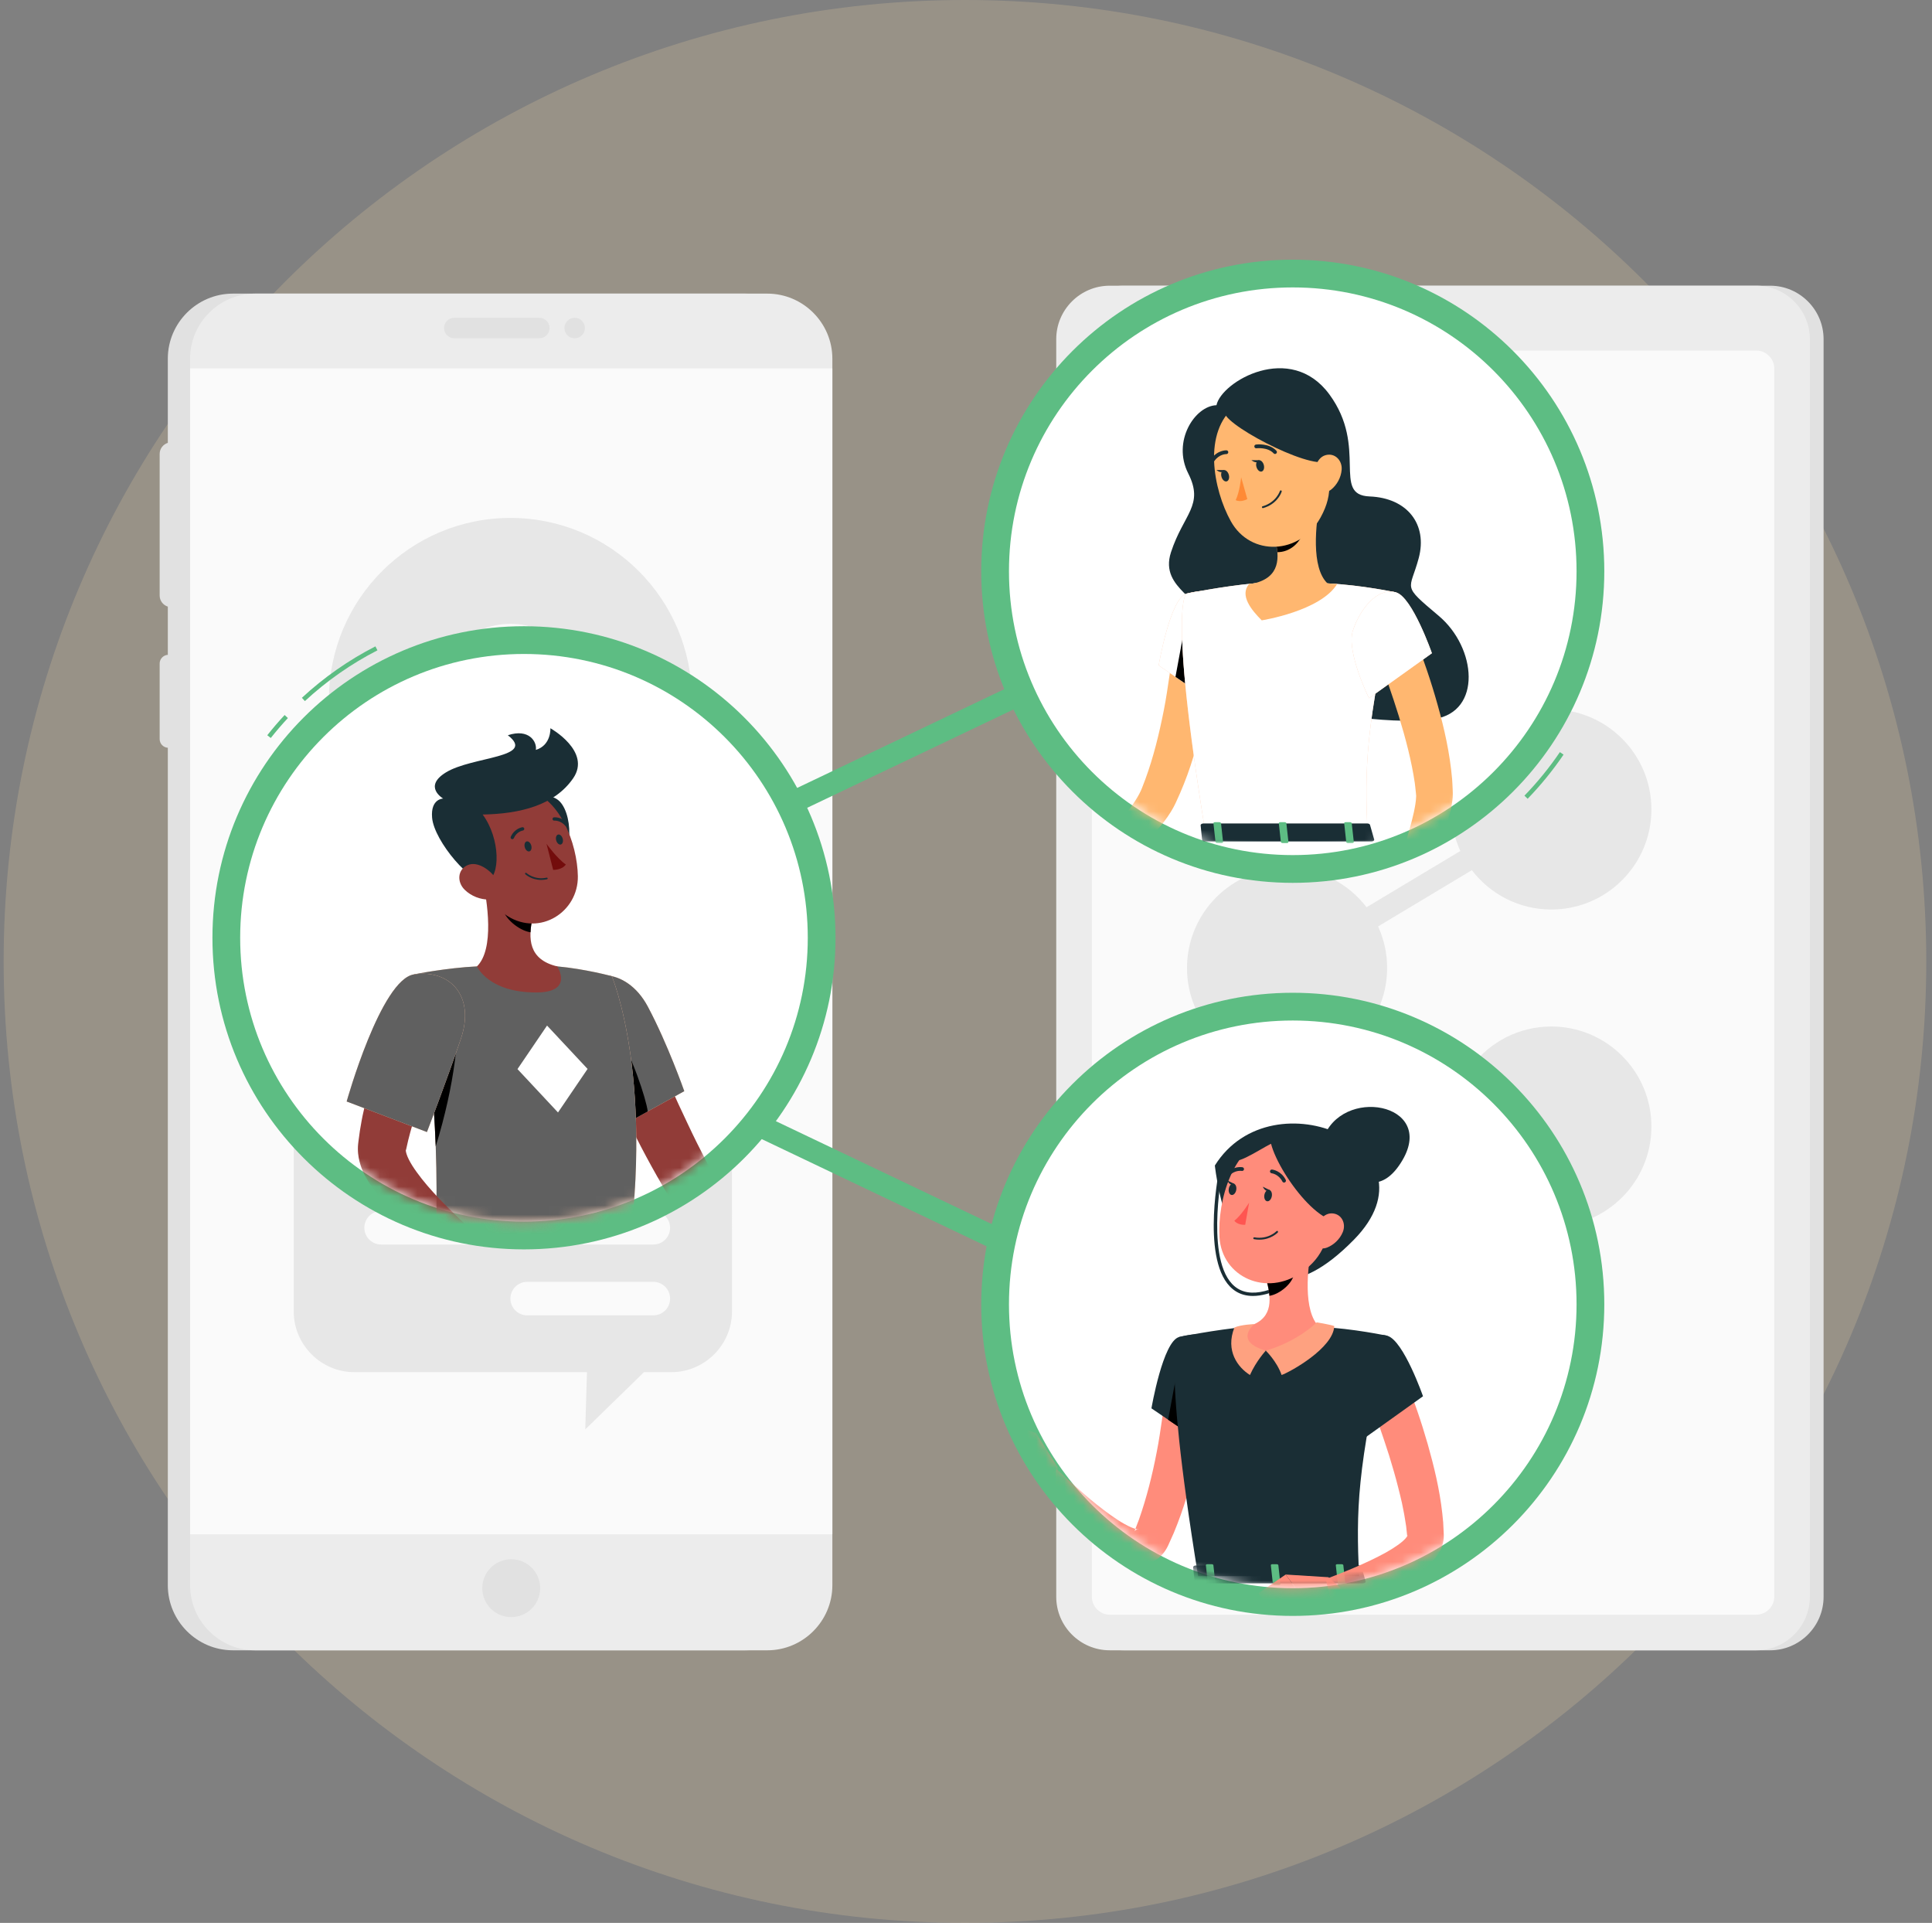 <svg xmlns="http://www.w3.org/2000/svg" width="206" height="205" fill="none" viewBox="0 0 206 205">
    <rect x="0" y="0" width="206" height="205" fill="#808080" stroke="none"/>
    <path fill="#FBDCA9" fill-rule="evenodd" d="M205.389 102.5c0 56.609-45.891 102.5-102.5 102.5-56.61 0-102.5-45.891-102.5-102.5C.389 45.89 46.279 0 102.889 0c56.609 0 102.5 45.89 102.5 102.5" clip-rule="evenodd" opacity=".2"/>
    <path fill="#E1E1E1" fill-rule="evenodd" d="M79.44 31.303H24.828c-3.815 0-6.935 3.12-6.935 6.935v8.976c-.501.159-.869.623-.869 1.175v15.105c0 .552.368 1.017.869 1.176v5.141c-.483.034-.869.434-.869.925v8.058c0 .491.386.892.869.925v89.284c0 3.814 3.12 6.935 6.935 6.935h54.614c3.814 0 6.935-3.121 6.935-6.935V38.238c0-3.814-3.121-6.935-6.936-6.935" clip-rule="evenodd"/>
    <path fill="#ECECEC" fill-rule="evenodd" d="M27.202 175.939h54.614c3.815 0 6.935-3.121 6.935-6.936V38.239c0-3.815-3.12-6.936-6.935-6.936H27.202c-3.814 0-6.935 3.12-6.935 6.936v130.764c0 3.815 3.121 6.936 6.935 6.936" clip-rule="evenodd"/>
    <path fill="#E1E1E1" fill-rule="evenodd" d="M51.423 169.315c0 1.704 1.381 3.086 3.086 3.086 1.705 0 3.087-1.382 3.087-3.086 0-1.705-1.382-3.086-3.087-3.086-1.705 0-3.086 1.381-3.086 3.086" clip-rule="evenodd"/>
    <path fill="#FAFAFA" fill-rule="evenodd" d="M20.267 163.567H88.75V39.273H20.267v124.294z" clip-rule="evenodd"/>
    <path fill="#E7E7E7" fill-rule="evenodd" d="M69.66 125.128H52.48c-.995 0-1.786-.814-1.786-1.786 0-.994.791-1.809 1.785-1.809h17.182c.994 0 1.785.815 1.785 1.809 0 .972-.79 1.786-1.785 1.786m0 7.55H40.633c-.972 0-1.786-.791-1.786-1.785 0-.996.814-1.787 1.786-1.787H69.66c.995 0 1.786.791 1.786 1.787 0 .994-.79 1.785-1.785 1.785m0 7.551H56.21c-.973 0-1.786-.791-1.786-1.787 0-.994.813-1.785 1.786-1.785h13.45c.995 0 1.786.791 1.786 1.785 0 .996-.79 1.787-1.785 1.787m-32.644-16.887c0-.994.814-1.809 1.809-1.809h7.776c.995 0 1.786.815 1.786 1.809 0 .972-.791 1.786-1.786 1.786h-7.776c-.995 0-1.81-.814-1.81-1.786m34.566-7.438H37.785c-3.549 0-6.465 2.917-6.465 6.466v17.452c0 3.549 2.916 6.465 6.465 6.465h24.8l-.182 6.104 6.262-6.104h2.917c3.549 0 6.466-2.916 6.466-6.465V122.37c0-3.549-2.917-6.466-6.466-6.466M54.424 82.631c-4.453 0-8.06-3.61-8.06-8.064 0-4.453 3.607-8.06 8.06-8.06s8.065 3.607 8.065 8.06-3.612 8.064-8.065 8.064m0-27.414c-10.684 0-19.35 8.665-19.35 19.35 0 9.166 6.375 16.844 14.932 18.84l4.418 5.625 4.418-5.624h.002c8.553-2 14.93-9.678 14.93-18.841 0-10.685-8.665-19.35-19.35-19.35" clip-rule="evenodd"/>
    <path fill="#E1E1E1" fill-rule="evenodd" d="M62.367 34.97c0-.602-.489-1.091-1.092-1.091-.602 0-1.091.489-1.091 1.092 0 .603.489 1.092 1.091 1.092.603 0 1.092-.489 1.092-1.092M57.504 33.879h-9.07c-.6 0-1.091.491-1.091 1.092 0 .6.49 1.091 1.091 1.091h9.07c.6 0 1.092-.49 1.092-1.091 0-.6-.492-1.092-1.092-1.092M119.78 30.459h68.966c3.132 0 5.694 2.563 5.694 5.694v134.091c0 3.132-2.562 5.694-5.694 5.694H119.78c-3.132 0-5.694-2.562-5.694-5.694V36.154c0-3.133 2.562-5.695 5.694-5.695" clip-rule="evenodd"/>
    <path fill="#ECECEC" fill-rule="evenodd" d="M118.317 30.459h68.966c3.132 0 5.694 2.563 5.694 5.694v134.091c0 3.132-2.562 5.694-5.694 5.694h-68.966c-3.132 0-5.695-2.562-5.695-5.694V36.154c0-3.133 2.563-5.695 5.695-5.695" clip-rule="evenodd"/>
    <path fill="#FAFAFA" fill-rule="evenodd" d="M187.283 172.142c1.029 0 1.898-.87 1.898-1.899V39.273c0-1.03-.869-1.898-1.898-1.898h-68.966c-1.029 0-1.898.869-1.898 1.898v130.97c0 1.029.869 1.899 1.898 1.899h68.966z" clip-rule="evenodd"/>
    <path fill="#E7E7E7" fill-rule="evenodd" d="M165.413 109.437c-3.456 0-6.527 1.645-8.477 4.193l-9.997-5.998c.618-1.351.965-2.85.965-4.432 0-1.582-.347-3.082-.965-4.432l9.997-5.998c1.95 2.548 5.021 4.193 8.477 4.193 5.892 0 10.669-4.777 10.669-10.67s-4.777-10.67-10.669-10.67c-5.893 0-10.67 4.777-10.67 10.67 0 1.582.347 3.082.964 4.432l-9.996 5.998c-1.95-2.548-5.02-4.193-8.476-4.193-5.893 0-10.67 4.777-10.67 10.67 0 5.892 4.777 10.669 10.67 10.669 3.456 0 6.526-1.644 8.476-4.192l9.996 5.998c-.617 1.35-.964 2.85-.964 4.432 0 5.892 4.777 10.67 10.67 10.67 5.892 0 10.669-4.778 10.669-10.67 0-5.893-4.777-10.67-10.669-10.67" clip-rule="evenodd"/>
    <path fill="#fff" fill-rule="evenodd" d="M154.613 34.146c0 1.002-.812 1.813-1.813 1.813-1.002 0-1.814-.812-1.814-1.813 0-1.002.812-1.814 1.814-1.814 1.001 0 1.813.812 1.813 1.814" clip-rule="evenodd"/>
    <path fill="#5DBD83" fill-rule="evenodd" d="M129.642 143.207c.281-.591.03-1.3-.56-1.582L49.356 103.62l79.726-38.005c.59-.282.841-.991.56-1.582-.203-.426-.629-.676-1.073-.676-.171 0-.344.038-.509.116L46.088 102.55c-.41.196-.676.616-.676 1.071 0 .455.266.876.676 1.071l81.972 39.076c.163.078.333.117.508.117.363 0 .836-.178 1.074-.677M162.886 85.156l-.342-.33c1.388-1.433 2.66-2.995 3.779-4.642l.392.266c-1.134 1.67-2.423 3.253-3.829 4.706" clip-rule="evenodd"/>
    <path fill="#5DBD83" fill-rule="evenodd" d="M171.059 60.903c0 18.346-14.872 33.218-33.217 33.218-18.346 0-33.218-14.872-33.218-33.218 0-18.346 14.872-33.218 33.218-33.218 18.345 0 33.217 14.872 33.217 33.218" clip-rule="evenodd"/>
    <path fill="#fff" fill-rule="evenodd" d="M168.101 60.902c0 16.712-13.547 30.26-30.26 30.26-16.711 0-30.259-13.548-30.259-30.26 0-16.711 13.548-30.26 30.259-30.26 16.713 0 30.26 13.549 30.26 30.26" clip-rule="evenodd"/>
    <mask id="ugj2fw0jka" width="62" height="62" x="107" y="30" maskUnits="userSpaceOnUse">
        <path fill="#fff" fill-rule="evenodd" d="M107.582 60.904c0 16.712 13.548 30.26 30.26 30.26 16.712 0 30.259-13.548 30.259-30.26 0-16.711-13.547-30.26-30.259-30.26s-30.26 13.549-30.26 30.26" clip-rule="evenodd"/>
    </mask>
    <g mask="url(#ugj2fw0jka)">
        <path fill="#1A2E35" fill-rule="evenodd" d="M138.541 75.494s9.333 1.95 14.41 1.159c5.076-.791 4.492-7.593.458-10.994-4.033-3.4-3.084-2.61-2.135-6.169.949-3.559-1.186-6.406-5.245-6.564-4.058-.158-.133-5.22-4.282-10.876-4.15-5.655-11.511-1.383-12.041 1.148-2.317.079-4.741 3.85-3.015 7.264 1.727 3.413-.488 4.304-1.833 8.406-1.344 4.102 4.067 4.893 2.864 7.661-1.203 2.768-1.282 11.92 10.819 8.965" clip-rule="evenodd"/>
    </g>
    <mask id="3laurx8fmb" width="62" height="62" x="107" y="30" maskUnits="userSpaceOnUse">
        <path fill="#fff" fill-rule="evenodd" d="M107.582 60.904c0 16.712 13.548 30.26 30.26 30.26 16.712 0 30.259-13.548 30.259-30.26 0-16.711-13.547-30.26-30.259-30.26s-30.26 13.549-30.26 30.26z" clip-rule="evenodd"/>
    </mask>
    <g mask="url(#3laurx8fmb)">
        <path fill="#FFB770" fill-rule="evenodd" d="M129.48 68.463c-.082 1.44-.251 2.757-.439 4.125-.193 1.354-.447 2.7-.74 4.04-.3 1.341-.617 2.68-1.04 4.003-.401 1.325-.876 2.641-1.438 3.934l-.435.966c-.061.148-.179.362-.272.543-.099.187-.205.352-.308.528-.42.674-.882 1.25-1.35 1.8-.936 1.096-1.936 2.056-2.957 2.971-2.067 1.808-4.196 3.435-6.487 4.91l-1.318-1.7c.929-.9 1.874-1.827 2.787-2.754.923-.92 1.817-1.866 2.673-2.823.86-.95 1.679-1.927 2.392-2.906.354-.489.673-.988.926-1.456.055-.116.122-.234.169-.344.048-.12.091-.196.149-.358l.332-.868c.857-2.332 1.465-4.81 1.961-7.313.251-1.253.43-2.525.62-3.792.183-1.258.328-2.573.439-3.778l4.336.272z" clip-rule="evenodd"/>
    </g>
    <mask id="c553p83p4c" width="62" height="62" x="107" y="30" maskUnits="userSpaceOnUse">
        <path fill="#fff" fill-rule="evenodd" d="M107.582 60.904c0 16.712 13.548 30.26 30.26 30.26 16.712 0 30.259-13.548 30.259-30.26 0-16.711-13.547-30.26-30.259-30.26s-30.26 13.549-30.26 30.26" clip-rule="evenodd"/>
    </mask>
    <g mask="url(#c553p83p4c)">
        <path fill="#FEC5A4" fill-rule="evenodd" d="M126.522 63.285c-1.751.446-2.977 7.654-2.977 7.654l4.827 3.282s4.628-7.271 3.28-9.197c-1.403-2.005-2.574-2.39-5.13-1.74" clip-rule="evenodd"/>
    </g>
    <mask id="m1xz3f3nbd" width="62" height="62" x="107" y="30" maskUnits="userSpaceOnUse">
        <path fill="#fff" fill-rule="evenodd" d="M107.582 60.904c0 16.712 13.548 30.26 30.26 30.26 16.712 0 30.259-13.548 30.259-30.26 0-16.711-13.547-30.26-30.259-30.26s-30.26 13.549-30.26 30.26" clip-rule="evenodd"/>
    </mask>
    <g mask="url(#m1xz3f3nbd)">
        <path fill="#fff" fill-rule="evenodd" d="M126.522 63.285c-1.751.446-2.977 7.654-2.977 7.654l4.827 3.282s4.628-7.271 3.28-9.197c-1.403-2.005-2.574-2.39-5.13-1.74" clip-rule="evenodd"/>
    </g>
    <mask id="h1fdlr45oe" width="62" height="62" x="107" y="30" maskUnits="userSpaceOnUse">
        <path fill="#fff" fill-rule="evenodd" d="M107.582 60.904c0 16.712 13.548 30.26 30.26 30.26 16.712 0 30.259-13.548 30.259-30.26 0-16.711-13.547-30.26-30.259-30.26s-30.26 13.549-30.26 30.26z" clip-rule="evenodd"/>
    </mask>
    <g mask="url(#h1fdlr45oe)">
        <path fill="#000" fill-rule="evenodd" d="M126.68 64.894l-1.345 7.266 2.712 1.84-1.367-9.106z" clip-rule="evenodd"/>
    </g>
    <mask id="d81a6jf7jf" width="62" height="62" x="107" y="30" maskUnits="userSpaceOnUse">
        <path fill="#fff" fill-rule="evenodd" d="M107.582 60.904c0 16.712 13.548 30.26 30.26 30.26 16.712 0 30.259-13.548 30.259-30.26 0-16.711-13.547-30.26-30.259-30.26s-30.26 13.549-30.26 30.26" clip-rule="evenodd"/>
    </mask>
    <g mask="url(#d81a6jf7jf)">
        <path fill="#FEC5A4" fill-rule="evenodd" d="M126.522 63.283s-2.024.714 2.031 25.65h17.26c-.289-7.024-.297-11.356 3.06-25.773 0 0-3.616-.786-7.329-.965-2.905-.14-5.285-.233-7.838 0-3.366.307-7.184 1.088-7.184 1.088" clip-rule="evenodd"/>
    </g>
    <mask id="5qo2i7je5g" width="62" height="62" x="107" y="30" maskUnits="userSpaceOnUse">
        <path fill="#fff" fill-rule="evenodd" d="M107.582 60.904c0 16.712 13.548 30.26 30.26 30.26 16.712 0 30.259-13.548 30.259-30.26 0-16.711-13.547-30.26-30.259-30.26s-30.26 13.549-30.26 30.26" clip-rule="evenodd"/>
    </mask>
    <g mask="url(#5qo2i7je5g)">
        <path fill="#fff" fill-rule="evenodd" d="M126.522 63.283s-2.024.714 2.031 25.65h17.26c-.289-7.024-.297-11.356 3.06-25.773 0 0-3.616-.786-7.329-.965-2.905-.14-5.285-.233-7.838 0-3.366.307-7.184 1.088-7.184 1.088" clip-rule="evenodd"/>
    </g>
    <mask id="7mdhpmwc9h" width="62" height="62" x="107" y="30" maskUnits="userSpaceOnUse">
        <path fill="#fff" fill-rule="evenodd" d="M107.582 60.904c0 16.712 13.548 30.26 30.26 30.26 16.712 0 30.259-13.548 30.259-30.26 0-16.711-13.547-30.26-30.259-30.26s-30.26 13.549-30.26 30.26z" clip-rule="evenodd"/>
    </mask>
    <g mask="url(#7mdhpmwc9h)">
        <path fill="#FFB770" fill-rule="evenodd" d="M140.767 53.37c-.495 2.52-.988 7.141.776 8.824 0 0-.689 2.558-5.375 2.558-5.152 0-2.462-2.557-2.462-2.557 2.812-.672 2.739-2.758 2.25-4.718l4.811-4.108z" clip-rule="evenodd"/>
    </g>
    <mask id="yvgqqbgmvi" width="62" height="62" x="107" y="30" maskUnits="userSpaceOnUse">
        <path fill="#fff" fill-rule="evenodd" d="M107.582 60.904c0 16.712 13.548 30.26 30.26 30.26 16.712 0 30.259-13.548 30.259-30.26 0-16.711-13.547-30.26-30.259-30.26s-30.26 13.549-30.26 30.26" clip-rule="evenodd"/>
    </mask>
    <g mask="url(#yvgqqbgmvi)">
        <path fill="#FFB770" fill-rule="evenodd" d="M141.542 62.197c-2.906-.143-5.283-.236-7.836 0l-.511.05c-1.057 1.228.241 2.785 1.336 3.888 0 0 6.253-.973 8.043-3.872-.341-.027-.686-.05-1.032-.066" clip-rule="evenodd"/>
    </g>
    <mask id="wofuva9cwj" width="62" height="62" x="107" y="30" maskUnits="userSpaceOnUse">
        <path fill="#fff" fill-rule="evenodd" d="M107.582 60.904c0 16.712 13.548 30.26 30.26 30.26 16.712 0 30.259-13.548 30.259-30.26 0-16.711-13.547-30.26-30.259-30.26s-30.26 13.549-30.26 30.26" clip-rule="evenodd"/>
    </mask>
    <g mask="url(#wofuva9cwj)">
        <path fill="#000" fill-rule="evenodd" d="M138.805 55.047l-2.847 2.43c.117.463.209.933.241 1.39 1.295 0 2.427-.906 2.881-2.398.164-.54-.183-1.16-.275-1.422" clip-rule="evenodd"/>
    </g>
    <mask id="hbg76yghsk" width="62" height="62" x="107" y="30" maskUnits="userSpaceOnUse">
        <path fill="#fff" fill-rule="evenodd" d="M107.582 60.904c0 16.712 13.548 30.26 30.26 30.26 16.712 0 30.259-13.548 30.259-30.26 0-16.711-13.547-30.26-30.259-30.26s-30.26 13.549-30.26 30.26" clip-rule="evenodd"/>
    </mask>
    <g mask="url(#hbg76yghsk)">
        <path fill="#FFB770" fill-rule="evenodd" d="M140.91 46.662c.893 4.123 1.359 5.848-.102 8.504-2.197 3.997-7.456 4.192-9.562.419-1.896-3.395-3.037-9.566.475-12.296 3.46-2.69 8.296-.749 9.189 3.373" clip-rule="evenodd"/>
    </g>
    <mask id="jviiplstul" width="62" height="62" x="107" y="30" maskUnits="userSpaceOnUse">
        <path fill="#fff" fill-rule="evenodd" d="M107.582 60.904c0 16.712 13.548 30.26 30.26 30.26 16.712 0 30.259-13.548 30.259-30.26 0-16.711-13.547-30.26-30.259-30.26s-30.26 13.549-30.26 30.26" clip-rule="evenodd"/>
    </mask>
    <g mask="url(#jviiplstul)">
        <path fill="#1A2E35" fill-rule="evenodd" d="M134.751 49.56c.093.33-.007.647-.222.707-.216.061-.466-.157-.559-.487-.093-.33.006-.647.222-.707.216-.061.466.157.559.487" clip-rule="evenodd"/>
    </g>
    <mask id="4dnvfy499m" width="62" height="62" x="107" y="30" maskUnits="userSpaceOnUse">
        <path fill="#fff" fill-rule="evenodd" d="M107.582 60.904c0 16.712 13.548 30.26 30.26 30.26 16.712 0 30.259-13.548 30.259-30.26 0-16.711-13.547-30.26-30.259-30.26s-30.26 13.549-30.26 30.26" clip-rule="evenodd"/>
    </mask>
    <g mask="url(#4dnvfy499m)">
        <path fill="#1A2E35" fill-rule="evenodd" d="M131.021 50.61c.094.33-.006.648-.222.708-.215.061-.466-.157-.559-.487-.093-.33.007-.647.222-.708.216-.06.466.158.559.488" clip-rule="evenodd"/>
    </g>
    <mask id="g3f74s6pin" width="62" height="62" x="107" y="30" maskUnits="userSpaceOnUse">
        <path fill="#fff" fill-rule="evenodd" d="M107.582 60.904c0 16.712 13.548 30.26 30.26 30.26 16.712 0 30.259-13.548 30.259-30.26 0-16.711-13.547-30.26-30.259-30.26s-30.26 13.549-30.26 30.26" clip-rule="evenodd"/>
    </mask>
    <g mask="url(#g3f74s6pin)">
        <path fill="#1A2E35" fill-rule="evenodd" d="M130.563 50.114l-.857-.005s.581.504.857.005" clip-rule="evenodd"/>
    </g>
    <mask id="z5heibwhro" width="62" height="62" x="107" y="30" maskUnits="userSpaceOnUse">
        <path fill="#fff" fill-rule="evenodd" d="M107.582 60.904c0 16.712 13.548 30.26 30.26 30.26 16.712 0 30.259-13.548 30.259-30.26 0-16.711-13.547-30.26-30.259-30.26s-30.26 13.549-30.26 30.26z" clip-rule="evenodd"/>
    </mask>
    <g mask="url(#z5heibwhro)">
        <path fill="#FF8A35" fill-rule="evenodd" d="M132.339 50.88s-.16 1.58-.583 2.438c.55.284 1.238-.11 1.238-.11l-.655-2.327z" clip-rule="evenodd"/>
    </g>
    <mask id="2j3c2n3dyp" width="62" height="62" x="107" y="30" maskUnits="userSpaceOnUse">
        <path fill="#fff" fill-rule="evenodd" d="M107.582 60.904c0 16.712 13.548 30.26 30.26 30.26 16.712 0 30.259-13.548 30.259-30.26 0-16.711-13.547-30.26-30.259-30.26s-30.26 13.549-30.26 30.26" clip-rule="evenodd"/>
    </mask>
    <g mask="url(#2j3c2n3dyp)">
        <path fill="#1A2E35" fill-rule="evenodd" d="M135.158 53.992c-.146.067-.304.125-.476.174-.054.015-.109-.016-.125-.07-.015-.053.016-.112.07-.123 1.448-.411 1.839-1.61 1.843-1.623.017-.053.073-.083.126-.066.053.017.083.073.066.126-.015.048-.341 1.053-1.504 1.582" clip-rule="evenodd"/>
    </g>
    <mask id="pl5fquujkq" width="62" height="62" x="107" y="30" maskUnits="userSpaceOnUse">
        <path fill="#fff" fill-rule="evenodd" d="M107.582 60.904c0 16.712 13.548 30.26 30.26 30.26 16.712 0 30.259-13.548 30.259-30.26 0-16.711-13.547-30.26-30.259-30.26s-30.26 13.549-30.26 30.26" clip-rule="evenodd"/>
    </mask>
    <g mask="url(#pl5fquujkq)">
        <path fill="#1A2E35" fill-rule="evenodd" d="M130.631 43.81c-.904 1.03 8.913 6.314 10.912 5.362 2-.952.201-6.231-2.33-7.378-2.531-1.147-5.854-1.088-8.582 2.017" clip-rule="evenodd"/>
    </g>
    <mask id="3xjafq9y5r" width="62" height="62" x="107" y="30" maskUnits="userSpaceOnUse">
        <path fill="#fff" fill-rule="evenodd" d="M107.582 60.904c0 16.712 13.548 30.26 30.26 30.26 16.712 0 30.259-13.548 30.259-30.26 0-16.711-13.547-30.26-30.259-30.26s-30.26 13.549-30.26 30.26" clip-rule="evenodd"/>
    </mask>
    <g mask="url(#3xjafq9y5r)">
        <path fill="#FFB770" fill-rule="evenodd" d="M143.055 50.07c-.066.872-.528 1.632-1.08 2.092-.83.692-1.686.056-1.825-.96-.124-.912.158-2.373 1.169-2.671.996-.295 1.811.542 1.736 1.539" clip-rule="evenodd"/>
    </g>
    <mask id="0tytc63s3s" width="62" height="62" x="107" y="30" maskUnits="userSpaceOnUse">
        <path fill="#fff" fill-rule="evenodd" d="M107.582 60.904c0 16.712 13.548 30.26 30.26 30.26 16.712 0 30.259-13.548 30.259-30.26 0-16.711-13.547-30.26-30.259-30.26s-30.26 13.549-30.26 30.26" clip-rule="evenodd"/>
    </mask>
    <g mask="url(#0tytc63s3s)">
        <path fill="#1A2E35" fill-rule="evenodd" d="M136.034 48.379c-.077.035-.171.019-.232-.047-.629-.686-1.82-.542-1.832-.54-.11.014-.211-.064-.226-.174-.014-.11.063-.211.175-.225.056-.008 1.41-.172 2.18.666.075.083.069.21-.012.285-.016.015-.034.026-.053.035" clip-rule="evenodd"/>
    </g>
    <mask id="2qkfw18jwt" width="62" height="62" x="107" y="30" maskUnits="userSpaceOnUse">
        <path fill="#fff" fill-rule="evenodd" d="M107.582 60.904c0 16.712 13.548 30.26 30.26 30.26 16.712 0 30.259-13.548 30.259-30.26 0-16.711-13.547-30.26-30.259-30.26s-30.26 13.549-30.26 30.26" clip-rule="evenodd"/>
    </mask>
    <g mask="url(#2qkfw18jwt)">
        <path fill="#1A2E35" fill-rule="evenodd" d="M129.416 49.203c-.063.028-.139.024-.199-.018-.091-.063-.114-.189-.051-.28.635-.915 1.565-.898 1.604-.897.111.003.199.096.195.207-.003.111-.095.197-.206.195-.037 0-.758-.002-1.262.725-.021.03-.05.053-.081.068" clip-rule="evenodd"/>
    </g>
    <mask id="o6cpd8dyku" width="62" height="62" x="107" y="30" maskUnits="userSpaceOnUse">
        <path fill="#fff" fill-rule="evenodd" d="M107.582 60.904c0 16.712 13.548 30.26 30.26 30.26 16.712 0 30.259-13.548 30.259-30.26 0-16.711-13.547-30.26-30.259-30.26s-30.26 13.549-30.26 30.26z" clip-rule="evenodd"/>
    </mask>
    <g mask="url(#o6cpd8dyku)">
        <path fill="#FFB770" fill-rule="evenodd" d="M150.738 67.703c1.014 2.472 1.844 4.913 2.554 7.459.714 2.533 1.296 5.126 1.539 7.874.03.344.038.7.057 1.048l.011.263c.004.09.011.16.007.298l-.012.365-.033.323c-.098.84-.293 1.513-.496 2.184-.408 1.326-.91 2.546-1.436 3.75-1.066 2.4-2.262 4.683-3.598 6.923l-1.944-.925c.828-2.388 1.664-4.798 2.409-7.177.366-1.187.713-2.382.965-3.525.119-.563.216-1.14.232-1.573l.005-.155-.009-.113c.002-.023-.009-.112-.017-.18l-.023-.215c-.034-.288-.055-.572-.098-.862-.342-2.332-.973-4.723-1.693-7.091-.732-2.356-1.572-4.75-2.442-7.027l4.022-1.644z" clip-rule="evenodd"/>
    </g>
    <mask id="snuarfwa0v" width="62" height="62" x="107" y="30" maskUnits="userSpaceOnUse">
        <path fill="#fff" fill-rule="evenodd" d="M107.582 60.904c0 16.712 13.548 30.26 30.26 30.26 16.712 0 30.259-13.548 30.259-30.26 0-16.711-13.547-30.26-30.259-30.26s-30.26 13.549-30.26 30.26" clip-rule="evenodd"/>
    </mask>
    <g mask="url(#snuarfwa0v)">
        <path fill="#FEC5A4" fill-rule="evenodd" d="M148.873 63.161c1.729.526 3.806 6.48 3.806 6.48l-6.709 4.797s-2.447-4.97-1.72-7.206c.757-2.327 2.65-4.67 4.623-4.07" clip-rule="evenodd"/>
    </g>
    <mask id="pe0u7x55hw" width="62" height="62" x="107" y="30" maskUnits="userSpaceOnUse">
        <path fill="#fff" fill-rule="evenodd" d="M107.582 60.904c0 16.712 13.548 30.26 30.26 30.26 16.712 0 30.259-13.548 30.259-30.26 0-16.711-13.547-30.26-30.259-30.26s-30.26 13.549-30.26 30.26" clip-rule="evenodd"/>
    </mask>
    <g mask="url(#pe0u7x55hw)">
        <path fill="#fff" fill-rule="evenodd" d="M148.873 63.161c1.729.526 3.806 6.48 3.806 6.48l-6.709 4.797s-2.447-4.97-1.72-7.206c.757-2.327 2.65-4.67 4.623-4.07" clip-rule="evenodd"/>
    </g>
    <mask id="ilf4b1d6qx" width="62" height="62" x="107" y="30" maskUnits="userSpaceOnUse">
        <path fill="#fff" fill-rule="evenodd" d="M107.582 60.904c0 16.712 13.548 30.26 30.26 30.26 16.712 0 30.259-13.548 30.259-30.26 0-16.711-13.547-30.26-30.259-30.26s-30.26 13.549-30.26 30.26" clip-rule="evenodd"/>
    </mask>
    <g mask="url(#ilf4b1d6qx)">
        <path fill="#1A2E35" fill-rule="evenodd" d="M134.292 49.063l-.857-.005s.582.504.857.005" clip-rule="evenodd"/>
    </g>
    <mask id="j6jgbrlzmy" width="62" height="62" x="107" y="30" maskUnits="userSpaceOnUse">
        <path fill="#fff" fill-rule="evenodd" d="M107.582 60.904c0 16.712 13.548 30.26 30.26 30.26 16.712 0 30.259-13.548 30.259-30.26 0-16.711-13.547-30.26-30.259-30.26s-30.26 13.549-30.26 30.26" clip-rule="evenodd"/>
    </mask>
    <g mask="url(#j6jgbrlzmy)">
        <path fill="#1A2E35" fill-rule="evenodd" d="M146.072 87.92l.441 1.546c.06.12-.082.242-.281.242h-17.764c-.156 0-.284-.077-.294-.174l-.156-1.546c-.011-.106.124-.197.294-.197h17.479c.128 0 .242.052.281.13" clip-rule="evenodd"/>
    </g>
    <mask id="s1i8dsedhz" width="62" height="62" x="107" y="30" maskUnits="userSpaceOnUse">
        <path fill="#fff" fill-rule="evenodd" d="M107.582 60.904c0 16.712 13.548 30.26 30.26 30.26 16.712 0 30.259-13.548 30.259-30.26 0-16.711-13.547-30.26-30.259-30.26s-30.26 13.549-30.26 30.26" clip-rule="evenodd"/>
    </mask>
    <g mask="url(#s1i8dsedhz)">
        <path fill="#5DBD83" fill-rule="evenodd" d="M143.724 89.875h.469c.093 0 .164-.048.157-.107l-.22-2.007c-.006-.059-.087-.107-.18-.107h-.469c-.093 0-.164.048-.157.107l.219 2.007c.007.06.088.107.181.107" clip-rule="evenodd"/>
    </g>
    <mask id="07bpros9lA" width="62" height="62" x="107" y="30" maskUnits="userSpaceOnUse">
        <path fill="#fff" fill-rule="evenodd" d="M107.582 60.904c0 16.712 13.548 30.26 30.26 30.26 16.712 0 30.259-13.548 30.259-30.26 0-16.711-13.547-30.26-30.259-30.26s-30.26 13.549-30.26 30.26" clip-rule="evenodd"/>
    </mask>
    <g mask="url(#07bpros9lA)">
        <path fill="#5DBD83" fill-rule="evenodd" d="M129.784 89.875h.468c.093 0 .164-.048.157-.107l-.219-2.007c-.006-.059-.088-.107-.181-.107h-.468c-.093 0-.165.048-.158.107l.219 2.007c.007.06.088.107.182.107" clip-rule="evenodd"/>
    </g>
    <mask id="pfp5sjmzpB" width="62" height="62" x="107" y="30" maskUnits="userSpaceOnUse">
        <path fill="#fff" fill-rule="evenodd" d="M107.582 60.904c0 16.712 13.548 30.26 30.26 30.26 16.712 0 30.259-13.548 30.259-30.26 0-16.711-13.547-30.26-30.259-30.26s-30.26 13.549-30.26 30.26" clip-rule="evenodd"/>
    </mask>
    <g mask="url(#pfp5sjmzpB)">
        <path fill="#5DBD83" fill-rule="evenodd" d="M136.754 89.875h.468c.093 0 .165-.048.158-.107l-.22-2.007c-.006-.059-.088-.107-.181-.107h-.468c-.093 0-.164.048-.158.107l.22 2.007c.006.06.088.107.181.107" clip-rule="evenodd"/>
    </g>
    <path fill="#5DBD83" fill-rule="evenodd" d="M32.51 74.743l-.322-.349c2.355-2.181 4.993-4.026 7.84-5.484l.217.422c-2.81 1.438-5.411 3.259-7.734 5.41M28.871 78.678l-.372-.294c.585-.74 1.208-1.466 1.85-2.156l.348.324c-.634.68-1.248 1.396-1.826 2.126" clip-rule="evenodd"/>
    <path fill="#5DBD83" fill-rule="evenodd" d="M89.087 99.98c0 18.345-14.872 33.217-33.218 33.217-18.345 0-33.217-14.872-33.217-33.218 0-18.345 14.872-33.217 33.217-33.217 18.346 0 33.218 14.872 33.218 33.217" clip-rule="evenodd"/>
    <path fill="#fff" fill-rule="evenodd" d="M86.129 99.98c0 16.712-13.548 30.259-30.26 30.259-16.712 0-30.26-13.547-30.26-30.259s13.548-30.26 30.26-30.26c16.712 0 30.26 13.548 30.26 30.26" clip-rule="evenodd"/>
    <mask id="a92ww6r4lC" width="62" height="62" x="25" y="69" maskUnits="userSpaceOnUse">
        <path fill="#fff" fill-rule="evenodd" d="M25.61 99.98c0 16.712 13.547 30.26 30.26 30.26 16.711 0 30.259-13.548 30.259-30.26 0-16.711-13.548-30.26-30.26-30.26-16.712 0-30.26 13.549-30.26 30.26z" clip-rule="evenodd"/>
    </mask>
    <g mask="url(#a92ww6r4lC)">
        <path fill="#913C38" fill-rule="evenodd" d="M67.605 107.035c1.224 2.833 2.486 5.708 3.764 8.536.635 1.419 1.285 2.827 1.95 4.222.655 1.399 1.34 2.773 2.042 4.12.357.658.703 1.344 1.078 1.967l.278.476.137.237c-.014-.022-.04-.039-.048-.048-.062-.038-.02.037.123.121.282.188.866.382 1.491.502.633.121 1.331.209 2.048.263 1.44.098 2.954.098 4.478.052l2.3-.096 2.296-.153.592 2.762c-3.134 1-6.261 1.72-9.681 1.938-.858.046-1.737.06-2.666-.025-.932-.094-1.912-.227-3.055-.721-.563-.259-1.193-.626-1.775-1.26-.144-.153-.28-.332-.41-.514l-.175-.264-.35-.526c-.477-.702-.884-1.402-1.318-2.105-1.649-2.819-3.117-5.666-4.497-8.546-1.376-2.889-2.663-5.777-3.871-8.758l5.269-2.18z" clip-rule="evenodd"/>
    </g>
    <mask id="6vcbwoampD" width="62" height="62" x="25" y="69" maskUnits="userSpaceOnUse">
        <path fill="#fff" fill-rule="evenodd" d="M25.61 99.98c0 16.712 13.547 30.26 30.26 30.26 16.711 0 30.259-13.548 30.259-30.26 0-16.711-13.548-30.26-30.26-30.26-16.712 0-30.26 13.549-30.26 30.26" clip-rule="evenodd"/>
    </mask>
    <g mask="url(#6vcbwoampD)">
        <path fill="#FEC5A4" fill-rule="evenodd" d="M60.857 106.644c-1.15 3.366 5.616 13.277 5.616 13.277l6.489-3.591s-1.766-5.042-3.897-9.034c-2.286-4.283-6.944-4.346-8.208-.652" clip-rule="evenodd"/>
    </g>
    <mask id="xbtf4g1uqE" width="62" height="62" x="25" y="69" maskUnits="userSpaceOnUse">
        <path fill="#fff" fill-rule="evenodd" d="M25.61 99.98c0 16.712 13.547 30.26 30.26 30.26 16.711 0 30.259-13.548 30.259-30.26 0-16.711-13.548-30.26-30.26-30.26-16.712 0-30.26 13.549-30.26 30.26" clip-rule="evenodd"/>
    </mask>
    <g mask="url(#xbtf4g1uqE)">
        <path fill="#606060" fill-rule="evenodd" d="M60.857 106.644c-1.15 3.366 5.616 13.277 5.616 13.277l6.489-3.591s-1.766-5.042-3.897-9.034c-2.286-4.283-6.944-4.346-8.208-.652" clip-rule="evenodd"/>
    </g>
    <mask id="gtmg6urkeF" width="62" height="62" x="25" y="69" maskUnits="userSpaceOnUse">
        <path fill="#fff" fill-rule="evenodd" d="M25.61 99.98c0 16.712 13.547 30.26 30.26 30.26 16.711 0 30.259-13.548 30.259-30.26 0-16.711-13.548-30.26-30.26-30.26-16.712 0-30.26 13.549-30.26 30.26" clip-rule="evenodd"/>
    </mask>
    <g mask="url(#gtmg6urkeF)">
        <path fill="#000" fill-rule="evenodd" d="M60.759 107.07c1.451-.699 3.125-.114 4.882 2.666 1.735 2.751 3.26 7.426 3.424 8.751l-2.593 1.434s-6.247-9.152-5.713-12.851" clip-rule="evenodd"/>
    </g>
    <mask id="lj7hy2xtmG" width="62" height="62" x="25" y="69" maskUnits="userSpaceOnUse">
        <path fill="#fff" fill-rule="evenodd" d="M25.61 99.98c0 16.712 13.547 30.26 30.26 30.26 16.711 0 30.259-13.548 30.259-30.26 0-16.711-13.548-30.26-30.26-30.26-16.712 0-30.26 13.549-30.26 30.26" clip-rule="evenodd"/>
    </mask>
    <g mask="url(#lj7hy2xtmG)">
        <path fill="#FEC5A4" fill-rule="evenodd" d="M65.235 104.07s4.834 11.36 1.35 32.515h-20.12c-.246-3.088 1.172-18.156-2.312-32.709 0 0 3.425-.692 6.706-.85 2.567-.124 6.286-.206 8.553 0 2.99.272 5.823 1.044 5.823 1.044" clip-rule="evenodd"/>
    </g>
    <mask id="v3ddnob9uH" width="62" height="62" x="25" y="69" maskUnits="userSpaceOnUse">
        <path fill="#fff" fill-rule="evenodd" d="M25.61 99.98c0 16.712 13.547 30.26 30.26 30.26 16.711 0 30.259-13.548 30.259-30.26 0-16.711-13.548-30.26-30.26-30.26-16.712 0-30.26 13.549-30.26 30.26" clip-rule="evenodd"/>
    </mask>
    <g mask="url(#v3ddnob9uH)">
        <path fill="#606060" fill-rule="evenodd" d="M65.235 104.07s4.834 11.36 1.35 32.515h-20.12c-.246-3.088 1.172-18.156-2.312-32.709 0 0 3.425-.692 6.706-.85 2.567-.124 6.286-.206 8.553 0 2.99.272 5.823 1.044 5.823 1.044" clip-rule="evenodd"/>
    </g>
    <mask id="l6u5fbt2hI" width="62" height="62" x="25" y="69" maskUnits="userSpaceOnUse">
        <path fill="#fff" fill-rule="evenodd" d="M25.61 99.98c0 16.712 13.547 30.26 30.26 30.26 16.711 0 30.259-13.548 30.259-30.26 0-16.711-13.548-30.26-30.26-30.26-16.712 0-30.26 13.549-30.26 30.26z" clip-rule="evenodd"/>
    </mask>
    <g mask="url(#l6u5fbt2hI)">
        <path fill="#fff" fill-rule="evenodd" d="M59.497 118.6l-4.32-4.624 3.152-4.64 4.321 4.623-3.153 4.641z" clip-rule="evenodd"/>
    </g>
    <mask id="6t0mugdjoJ" width="62" height="62" x="25" y="69" maskUnits="userSpaceOnUse">
        <path fill="#fff" fill-rule="evenodd" d="M25.61 99.98c0 16.712 13.547 30.26 30.26 30.26 16.711 0 30.259-13.548 30.259-30.26 0-16.711-13.548-30.26-30.26-30.26-16.712 0-30.26 13.549-30.26 30.26" clip-rule="evenodd"/>
    </mask>
    <g mask="url(#6t0mugdjoJ)">
        <path fill="#000" fill-rule="evenodd" d="M48.649 107.468c.418 2.395-.139 8.126-2.19 14.747-.184-5.096-.696-11.005-1.976-16.892l-.001-.029c1.32-.135 3.768-.071 4.167 2.174" clip-rule="evenodd"/>
    </g>
    <mask id="04cq3cyu4K" width="62" height="62" x="25" y="69" maskUnits="userSpaceOnUse">
        <path fill="#fff" fill-rule="evenodd" d="M25.61 99.98c0 16.712 13.547 30.26 30.26 30.26 16.711 0 30.259-13.548 30.259-30.26 0-16.711-13.548-30.26-30.26-30.26-16.712 0-30.26 13.549-30.26 30.26z" clip-rule="evenodd"/>
    </mask>
    <g mask="url(#04cq3cyu4K)">
        <path fill="#913C38" fill-rule="evenodd" d="M51.373 93.394c.635 2.752 1.348 7.795-.514 9.631 0 0 1.177 2.775 6.291 2.782 4.1.006 2.263-2.781 2.263-2.781-3.095-.733-3.095-3.01-2.634-5.148l-5.406-4.484z" clip-rule="evenodd"/>
    </g>
    <mask id="m67eam2zmL" width="62" height="62" x="25" y="69" maskUnits="userSpaceOnUse">
        <path fill="#fff" fill-rule="evenodd" d="M25.61 99.98c0 16.712 13.547 30.26 30.26 30.26 16.711 0 30.259-13.548 30.259-30.26 0-16.711-13.548-30.26-30.26-30.26-16.712 0-30.26 13.549-30.26 30.26" clip-rule="evenodd"/>
    </mask>
    <g mask="url(#m67eam2zmL)">
        <path fill="#000" fill-rule="evenodd" d="M53.577 95.223l3.2 2.651c-.112.506-.193 1.02-.212 1.518-1.178-.169-2.833-1.456-3-2.684-.084-.612-.078-1.2.012-1.485" clip-rule="evenodd"/>
    </g>
    <mask id="ctru53zpjM" width="62" height="62" x="25" y="69" maskUnits="userSpaceOnUse">
        <path fill="#fff" fill-rule="evenodd" d="M25.61 99.98c0 16.712 13.547 30.26 30.26 30.26 16.711 0 30.259-13.548 30.259-30.26 0-16.711-13.548-30.26-30.26-30.26-16.712 0-30.26 13.549-30.26 30.26" clip-rule="evenodd"/>
    </mask>
    <g mask="url(#ctru53zpjM)">
        <path fill="#1A2E35" fill-rule="evenodd" d="M59.396 85.21c1.71 1.104 1.956 6.423-.546 7.183-2.501.76-2.692-9.275.546-7.184" clip-rule="evenodd"/>
    </g>
    <mask id="gybpof8deN" width="62" height="62" x="25" y="69" maskUnits="userSpaceOnUse">
        <path fill="#fff" fill-rule="evenodd" d="M25.61 99.98c0 16.712 13.547 30.26 30.26 30.26 16.711 0 30.259-13.548 30.259-30.26 0-16.711-13.548-30.26-30.26-30.26-16.712 0-30.26 13.549-30.26 30.26" clip-rule="evenodd"/>
    </mask>
    <g mask="url(#gybpof8deN)">
        <path fill="#913C38" fill-rule="evenodd" d="M50.17 90.51c1.146 3.565 1.635 5.703 3.947 7.154 3.478 2.184 7.549-.453 7.497-4.25-.048-3.416-1.914-8.67-5.845-9.328-3.872-.648-6.746 2.861-5.6 6.425" clip-rule="evenodd"/>
    </g>
    <mask id="w7l5k2dtjO" width="62" height="62" x="25" y="69" maskUnits="userSpaceOnUse">
        <path fill="#fff" fill-rule="evenodd" d="M25.61 99.98c0 16.712 13.547 30.26 30.26 30.26 16.711 0 30.259-13.548 30.259-30.26 0-16.711-13.548-30.26-30.26-30.26-16.712 0-30.26 13.549-30.26 30.26" clip-rule="evenodd"/>
    </mask>
    <g mask="url(#w7l5k2dtjO)">
        <path fill="#1A2E35" fill-rule="evenodd" d="M51.464 86.837c1.904 2.573 1.91 6.67.416 7.138-1.494.47-5.595-4.277-5.808-6.805-.172-2.035 1.182-2.035 1.182-2.035s-2.185-1.268.296-2.79c2.793-1.714 9.711-1.551 6.598-3.961 2.253-.747 3.127.69 2.987 1.564 1.66-.507 1.55-2.311 1.55-2.311s4.412 2.466 2.424 5.342c-1.987 2.875-5.646 3.784-9.645 3.858" clip-rule="evenodd"/>
    </g>
    <mask id="2gjgj5xyrP" width="62" height="62" x="25" y="69" maskUnits="userSpaceOnUse">
        <path fill="#fff" fill-rule="evenodd" d="M25.61 99.98c0 16.712 13.547 30.26 30.26 30.26 16.711 0 30.259-13.548 30.259-30.26 0-16.711-13.548-30.26-30.26-30.26-16.712 0-30.26 13.549-30.26 30.26" clip-rule="evenodd"/>
    </mask>
    <g mask="url(#2gjgj5xyrP)">
        <path fill="#913C38" fill-rule="evenodd" d="M49.543 94.853c.728.718 1.715 1.047 2.549 1.047 1.253-.001 1.505-1.186.843-2.178-.595-.893-1.965-1.969-3.072-1.491-1.091.471-1.153 1.802-.32 2.622" clip-rule="evenodd"/>
    </g>
    <mask id="kmt7gvfs4Q" width="62" height="62" x="25" y="69" maskUnits="userSpaceOnUse">
        <path fill="#fff" fill-rule="evenodd" d="M25.61 99.98c0 16.712 13.547 30.26 30.26 30.26 16.711 0 30.259-13.548 30.259-30.26 0-16.711-13.548-30.26-30.26-30.26-16.712 0-30.26 13.549-30.26 30.26" clip-rule="evenodd"/>
    </mask>
    <g mask="url(#kmt7gvfs4Q)">
        <path fill="#1A2E35" fill-rule="evenodd" d="M55.95 90.312c.074.294.293.499.486.456.194-.043.29-.315.215-.61-.075-.293-.293-.498-.487-.455-.194.042-.29.315-.215.61" clip-rule="evenodd"/>
    </g>
    <mask id="tltstbahcR" width="62" height="62" x="25" y="69" maskUnits="userSpaceOnUse">
        <path fill="#fff" fill-rule="evenodd" d="M25.61 99.98c0 16.712 13.547 30.26 30.26 30.26 16.711 0 30.259-13.548 30.259-30.26 0-16.711-13.548-30.26-30.26-30.26-16.712 0-30.26 13.549-30.26 30.26" clip-rule="evenodd"/>
    </mask>
    <g mask="url(#tltstbahcR)">
        <path fill="#1A2E35" fill-rule="evenodd" d="M59.3 89.58c.075.294.293.498.487.456.193-.043.29-.316.215-.61-.076-.294-.294-.498-.487-.456-.194.043-.29.316-.215.61" clip-rule="evenodd"/>
    </g>
    <mask id="lozj5tdnpS" width="62" height="62" x="25" y="69" maskUnits="userSpaceOnUse">
        <path fill="#fff" fill-rule="evenodd" d="M25.61 99.98c0 16.712 13.547 30.26 30.26 30.26 16.711 0 30.259-13.548 30.259-30.26 0-16.711-13.548-30.26-30.26-30.26-16.712 0-30.26 13.549-30.26 30.26z" clip-rule="evenodd"/>
    </mask>
    <g mask="url(#lozj5tdnpS)">
        <path fill="#730C0C" fill-rule="evenodd" d="M58.272 89.959s1.108 1.55 2.059 2.206c-.4.6-1.35.573-1.35.573l-.709-2.779z" clip-rule="evenodd"/>
    </g>
    <mask id="dswdkcso9T" width="62" height="62" x="25" y="69" maskUnits="userSpaceOnUse">
        <path fill="#fff" fill-rule="evenodd" d="M25.61 99.98c0 16.712 13.547 30.26 30.26 30.26 16.711 0 30.259-13.548 30.259-30.26 0-16.711-13.548-30.26-30.26-30.26-16.712 0-30.26 13.549-30.26 30.26" clip-rule="evenodd"/>
    </mask>
    <g mask="url(#dswdkcso9T)">
        <path fill="#1A2E35" fill-rule="evenodd" d="M57.701 93.809c-1.029 0-1.657-.577-1.688-.606-.036-.034-.038-.09-.004-.126.033-.036.09-.038.126-.004.008.007.852.778 2.15.493.05-.012.095.02.106.068.01.048-.02.096-.068.106-.22.048-.428.069-.622.069" clip-rule="evenodd"/>
    </g>
    <mask id="xd6z19yjuU" width="62" height="62" x="25" y="69" maskUnits="userSpaceOnUse">
        <path fill="#fff" fill-rule="evenodd" d="M25.61 99.98c0 16.712 13.547 30.26 30.26 30.26 16.711 0 30.259-13.548 30.259-30.26 0-16.711-13.548-30.26-30.26-30.26-16.712 0-30.26 13.549-30.26 30.26" clip-rule="evenodd"/>
    </mask>
    <g mask="url(#xd6z19yjuU)">
        <path fill="#1A2E35" fill-rule="evenodd" d="M54.622 89.466c-.023 0-.048-.005-.07-.015-.091-.04-.132-.144-.093-.234.388-.893 1.204-1.022 1.239-1.028.095-.014.187.054.202.151.014.097-.053.187-.15.202-.026.004-.657.11-.964.817-.03.067-.095.107-.164.107" clip-rule="evenodd"/>
    </g>
    <mask id="7iywmohcuV" width="62" height="62" x="25" y="69" maskUnits="userSpaceOnUse">
        <path fill="#fff" fill-rule="evenodd" d="M25.61 99.98c0 16.712 13.547 30.26 30.26 30.26 16.711 0 30.259-13.548 30.259-30.26 0-16.711-13.548-30.26-30.26-30.26-16.712 0-30.26 13.549-30.26 30.26" clip-rule="evenodd"/>
    </mask>
    <g mask="url(#7iywmohcuV)">
        <path fill="#1A2E35" fill-rule="evenodd" d="M60.43 88.122c-.05 0-.101-.022-.136-.064-.514-.616-1.162-.573-1.188-.57-.103.008-.184-.064-.193-.162-.008-.097.064-.183.162-.192.033-.004.854-.07 1.492.695.063.076.053.188-.022.251-.034.028-.074.042-.114.042" clip-rule="evenodd"/>
    </g>
    <mask id="9q4ointhgW" width="62" height="62" x="25" y="69" maskUnits="userSpaceOnUse">
        <path fill="#fff" fill-rule="evenodd" d="M25.61 99.98c0 16.712 13.547 30.26 30.26 30.26 16.711 0 30.259-13.548 30.259-30.26 0-16.711-13.548-30.26-30.26-30.26-16.712 0-30.26 13.549-30.26 30.26z" clip-rule="evenodd"/>
    </mask>
    <g mask="url(#9q4ointhgW)">
        <path fill="#913C38" fill-rule="evenodd" d="M48.125 109.301l-.773 1.679c-.26.575-.51 1.158-.755 1.741-.499 1.165-.963 2.341-1.404 3.517-.432 1.18-.848 2.361-1.186 3.544-.181.593-.325 1.183-.481 1.773l-.199.882-.025.11-.012.055v-.004c-.001-.01-.008-.019-.008-.019-.009-.006-.01.017-.014.051-.01.149.107.562.324.987.216.431.513.898.852 1.361.672.94 1.495 1.871 2.356 2.785 1.738 1.812 3.662 3.607 5.589 5.298l-1.578 2.343c-2.423-1.316-4.69-2.771-6.868-4.518-1.088-.873-2.142-1.815-3.15-2.921-.5-.56-.986-1.163-1.44-1.873-.445-.715-.898-1.525-1.112-2.688-.05-.293-.085-.6-.082-.938-.002-.164.01-.338.028-.513l.023-.194.017-.134.146-1.072c.12-.703.232-1.413.397-2.097.3-1.383.67-2.731 1.1-4.053.421-1.324.9-2.621 1.422-3.897.269-.635.542-1.268.829-1.897.287-.64.575-1.234.928-1.906l5.076 2.598z" clip-rule="evenodd"/>
    </g>
    <mask id="crifij89jX" width="62" height="62" x="25" y="69" maskUnits="userSpaceOnUse">
        <path fill="#fff" fill-rule="evenodd" d="M25.61 99.98c0 16.712 13.547 30.26 30.26 30.26 16.711 0 30.259-13.548 30.259-30.26 0-16.711-13.548-30.26-30.26-30.26-16.712 0-30.26 13.549-30.26 30.26" clip-rule="evenodd"/>
    </mask>
    <g mask="url(#crifij89jX)">
        <path fill="#FEC5A4" fill-rule="evenodd" d="M44.153 103.876c-3.54.517-7.19 13.554-7.19 13.554l8.56 3.257s2.151-5.604 3.623-9.96c1.543-4.564-1.194-7.407-4.993-6.851" clip-rule="evenodd"/>
    </g>
    <mask id="hhxlgvvg5Y" width="62" height="62" x="25" y="69" maskUnits="userSpaceOnUse">
        <path fill="#fff" fill-rule="evenodd" d="M25.61 99.98c0 16.712 13.547 30.26 30.26 30.26 16.711 0 30.259-13.548 30.259-30.26 0-16.711-13.548-30.26-30.26-30.26-16.712 0-30.26 13.549-30.26 30.26" clip-rule="evenodd"/>
    </mask>
    <g mask="url(#hhxlgvvg5Y)">
        <path fill="#606060" fill-rule="evenodd" d="M44.153 103.876c-3.54.517-7.19 13.554-7.19 13.554l8.56 3.257s2.151-5.604 3.623-9.96c1.543-4.564-1.194-7.407-4.993-6.851" clip-rule="evenodd"/>
    </g>
    <path fill="#5DBD83" fill-rule="evenodd" d="M171.059 139.055c0 18.346-14.872 33.218-33.217 33.218-18.346 0-33.218-14.872-33.218-33.218 0-18.345 14.872-33.217 33.218-33.217 18.345 0 33.217 14.872 33.217 33.217" clip-rule="evenodd"/>
    <path fill="#fff" fill-rule="evenodd" d="M168.101 139.056c0 16.712-13.547 30.26-30.259 30.26s-30.26-13.548-30.26-30.26c0-16.712 13.548-30.259 30.26-30.259 16.712 0 30.259 13.547 30.259 30.259" clip-rule="evenodd"/>
    <mask id="lsd7vn124Z" width="62" height="62" x="107" y="108" maskUnits="userSpaceOnUse">
        <path fill="#fff" fill-rule="evenodd" d="M107.582 139.056c0 16.712 13.548 30.26 30.26 30.26 16.712 0 30.259-13.548 30.259-30.26 0-16.712-13.547-30.259-30.259-30.259s-30.26 13.547-30.26 30.259z" clip-rule="evenodd"/>
    </mask>
    <g mask="url(#lsd7vn124Z)">
        <path fill="#FF8C7B" fill-rule="evenodd" d="M128.672 147.686c-.08 1.406-.244 2.693-.427 4.028-.183 1.324-.432 2.637-.715 3.947-.554 2.621-1.318 5.221-2.372 7.757l-.424.945-.106.236-.053.117c-.018.039-.032.071-.073.152-.135.27-.308.554-.554.832-.247.275-.557.542-.923.728-.357.186-.75.308-1.1.345-.713.084-1.268-.042-1.736-.18-.917-.302-1.572-.714-2.19-1.134-.606-.428-1.147-.879-1.665-1.341-2.031-1.88-3.716-3.887-5.267-6.074l1.634-1.381c.914.857 1.868 1.725 2.818 2.548.947.831 1.927 1.617 2.91 2.319.489.35.985.677 1.469.944.475.269.967.486 1.295.548.154.03.254.008.183-.002-.066-.019-.302.092-.359.164-.035.032-.04.037-.036.015l.148-.387.324-.847c.804-2.296 1.411-4.707 1.881-7.158.244-1.223.416-2.466.601-3.703.177-1.228.318-2.513.427-3.688l4.31.27z" clip-rule="evenodd"/>
    </g>
    <mask id="2ja2f0j9yaa" width="62" height="62" x="107" y="108" maskUnits="userSpaceOnUse">
        <path fill="#fff" fill-rule="evenodd" d="M107.582 139.056c0 16.712 13.548 30.26 30.26 30.26 16.712 0 30.259-13.548 30.259-30.26 0-16.712-13.547-30.259-30.259-30.259s-30.26 13.547-30.26 30.259" clip-rule="evenodd"/>
    </mask>
    <g mask="url(#2ja2f0j9yaa)">
        <path fill="#1A2E35" fill-rule="evenodd" d="M125.732 142.537c-1.741.443-2.959 7.607-2.959 7.607l4.798 3.263s4.599-7.227 3.26-9.142c-1.395-1.993-2.559-2.375-5.099-1.728" clip-rule="evenodd"/>
    </g>
    <mask id="1lqcw3fbqab" width="62" height="62" x="107" y="108" maskUnits="userSpaceOnUse">
        <path fill="#fff" fill-rule="evenodd" d="M107.582 139.056c0 16.712 13.548 30.26 30.26 30.26 16.712 0 30.259-13.548 30.259-30.26 0-16.712-13.547-30.259-30.259-30.259s-30.26 13.547-30.26 30.259z" clip-rule="evenodd"/>
    </mask>
    <g mask="url(#1lqcw3fbqab)">
        <path fill="#000" fill-rule="evenodd" d="M125.889 144.139l-1.337 7.221 2.696 1.828-1.359-9.049z" clip-rule="evenodd"/>
    </g>
    <mask id="mc5ykso5aac" width="62" height="62" x="107" y="108" maskUnits="userSpaceOnUse">
        <path fill="#fff" fill-rule="evenodd" d="M107.582 139.056c0 16.712 13.548 30.26 30.26 30.26 16.712 0 30.259-13.548 30.259-30.26 0-16.712-13.547-30.259-30.259-30.259s-30.26 13.547-30.26 30.259z" clip-rule="evenodd"/>
    </mask>
    <g mask="url(#mc5ykso5aac)">
        <path fill="#FF8C7B" fill-rule="evenodd" d="M112.749 156.395l-2.282-3.604-1.294 4.096s1.871 1.963 3.564 1.495l.012-1.987z" clip-rule="evenodd"/>
    </g>
    <mask id="r609nax6bad" width="62" height="62" x="107" y="108" maskUnits="userSpaceOnUse">
        <path fill="#fff" fill-rule="evenodd" d="M107.582 139.056c0 16.712 13.548 30.26 30.26 30.26 16.712 0 30.259-13.548 30.259-30.26 0-16.712-13.547-30.259-30.259-30.259s-30.26 13.547-30.26 30.259z" clip-rule="evenodd"/>
    </mask>
    <g mask="url(#r609nax6bad)">
        <path fill="#FF8C7B" fill-rule="evenodd" d="M107.122 151.598l-.898 3.488 2.949 1.799 1.294-4.095-3.345-1.192z" clip-rule="evenodd"/>
    </g>
    <mask id="twxjhnnzaae" width="62" height="62" x="107" y="108" maskUnits="userSpaceOnUse">
        <path fill="#fff" fill-rule="evenodd" d="M107.582 139.056c0 16.712 13.548 30.26 30.26 30.26 16.712 0 30.259-13.548 30.259-30.26 0-16.712-13.547-30.259-30.259-30.259s-30.26 13.547-30.26 30.259" clip-rule="evenodd"/>
    </mask>
    <g mask="url(#twxjhnnzaae)">
        <path fill="#1A2E35" fill-rule="evenodd" d="M125.732 142.538s-2.012.708 2.018 25.493h17.155c-.288-6.982-.296-11.287 3.041-25.616 0 0-3.594-.782-7.284-.96-2.887-.139-5.253-.231-7.79.001-3.346.305-7.14 1.082-7.14 1.082" clip-rule="evenodd"/>
    </g>
    <mask id="z3zh6rodtaf" width="62" height="62" x="107" y="108" maskUnits="userSpaceOnUse">
        <path fill="#fff" fill-rule="evenodd" d="M107.582 139.056c0 16.712 13.548 30.26 30.26 30.26 16.712 0 30.259-13.548 30.259-30.26 0-16.712-13.547-30.259-30.259-30.259s-30.26 13.547-30.26 30.259" clip-rule="evenodd"/>
    </mask>
    <g mask="url(#z3zh6rodtaf)">
        <path fill="#1A2E35" fill-rule="evenodd" d="M129.534 124.255c6.139-9.832 24.331-1.773 14.833 7.905-12.69 12.932-14.833-7.905-14.833-7.905" clip-rule="evenodd"/>
    </g>
    <mask id="zrbco4zd6ag" width="62" height="62" x="107" y="108" maskUnits="userSpaceOnUse">
        <path fill="#fff" fill-rule="evenodd" d="M107.582 139.056c0 16.712 13.548 30.26 30.26 30.26 16.712 0 30.259-13.548 30.259-30.26 0-16.712-13.547-30.259-30.259-30.259s-30.26 13.547-30.26 30.259" clip-rule="evenodd"/>
    </mask>
    <g mask="url(#zrbco4zd6ag)">
        <path fill="#1A2E35" fill-rule="evenodd" d="M133.595 138.162c-.683 0-1.286-.161-1.808-.484-3.814-2.355-1.905-12.367-1.822-12.792.019-.096.114-.159.209-.14.096.019.159.112.141.208-.02.102-1.947 10.195 1.658 12.421 1.745 1.078 4.542.148 8.314-2.762.079-.061.19-.046.25.031.06.078.046.19-.032.25-2.819 2.175-5.133 3.268-6.91 3.268" clip-rule="evenodd"/>
    </g>
    <mask id="2o6nqtf12ah" width="62" height="62" x="107" y="108" maskUnits="userSpaceOnUse">
        <path fill="#fff" fill-rule="evenodd" d="M107.582 139.056c0 16.712 13.548 30.26 30.26 30.26 16.712 0 30.259-13.548 30.259-30.26 0-16.712-13.547-30.259-30.259-30.259s-30.26 13.547-30.26 30.259" clip-rule="evenodd"/>
    </mask>
    <g mask="url(#2o6nqtf12ah)">
        <path fill="#1A2E35" fill-rule="evenodd" d="M141.052 121.477c1.916-5.737 12.067-3.904 8.49 2.201-3.786 6.464-8.49-2.201-8.49-2.201" clip-rule="evenodd"/>
    </g>
    <mask id="78eith3e9ai" width="62" height="62" x="107" y="108" maskUnits="userSpaceOnUse">
        <path fill="#fff" fill-rule="evenodd" d="M107.582 139.056c0 16.712 13.548 30.26 30.26 30.26 16.712 0 30.259-13.548 30.259-30.26 0-16.712-13.547-30.259-30.259-30.259s-30.26 13.547-30.26 30.259z" clip-rule="evenodd"/>
    </mask>
    <g mask="url(#78eith3e9ai)">
        <path fill="#FF8C7B" fill-rule="evenodd" d="M139.89 132.684c-.492 2.506-.982 7.099.772 8.771 0 0-.686 2.543-5.343 2.543-5.121 0-2.447-2.543-2.447-2.543 2.795-.667 2.723-2.741 2.236-4.688l4.782-4.083z" clip-rule="evenodd"/>
    </g>
    <mask id="xo6pukp6iaj" width="62" height="62" x="107" y="108" maskUnits="userSpaceOnUse">
        <path fill="#fff" fill-rule="evenodd" d="M107.582 139.056c0 16.712 13.548 30.26 30.26 30.26 16.712 0 30.259-13.548 30.259-30.26 0-16.712-13.547-30.259-30.259-30.259s-30.26 13.547-30.26 30.259" clip-rule="evenodd"/>
    </mask>
    <g mask="url(#xo6pukp6iaj)">
        <path fill="#FEA180" fill-rule="evenodd" d="M134.964 143.994s1.173 1.12 1.688 2.596c.895-.316 5.522-2.86 5.615-5.22-.564-.186-1.872-.395-1.872-.395s-1.925 1.99-5.431 3.019" clip-rule="evenodd"/>
    </g>
    <mask id="2i61k7zsrak" width="62" height="62" x="107" y="108" maskUnits="userSpaceOnUse">
        <path fill="#fff" fill-rule="evenodd" d="M107.582 139.056c0 16.712 13.548 30.26 30.26 30.26 16.712 0 30.259-13.548 30.259-30.26 0-16.712-13.547-30.259-30.259-30.259s-30.26 13.547-30.26 30.259" clip-rule="evenodd"/>
    </mask>
    <g mask="url(#2i61k7zsrak)">
        <path fill="#FEA180" fill-rule="evenodd" d="M134.964 143.994s-1.022 1.1-1.687 2.596c-1.282-.804-2.643-2.574-1.658-5.065.702-.312 2.133-.365 2.133-.365s-2.294 1.805 1.212 2.834" clip-rule="evenodd"/>
    </g>
    <mask id="eb6yslm3jal" width="62" height="62" x="107" y="108" maskUnits="userSpaceOnUse">
        <path fill="#fff" fill-rule="evenodd" d="M107.582 139.056c0 16.712 13.548 30.26 30.26 30.26 16.712 0 30.259-13.548 30.259-30.26 0-16.712-13.547-30.259-30.259-30.259s-30.26 13.547-30.26 30.259" clip-rule="evenodd"/>
    </mask>
    <g mask="url(#eb6yslm3jal)">
        <path fill="#000" fill-rule="evenodd" d="M137.94 134.35l-2.83 2.415c.117.46.207.928.24 1.382 1.068-.154 2.534-1.326 2.648-2.444.056-.558.033-1.094-.058-1.353" clip-rule="evenodd"/>
    </g>
    <mask id="t7rxr9vpiam" width="62" height="62" x="107" y="108" maskUnits="userSpaceOnUse">
        <path fill="#fff" fill-rule="evenodd" d="M107.582 139.056c0 16.712 13.548 30.26 30.26 30.26 16.712 0 30.259-13.548 30.259-30.26 0-16.712-13.547-30.259-30.259-30.259s-30.26 13.547-30.26 30.259" clip-rule="evenodd"/>
    </mask>
    <g mask="url(#t7rxr9vpiam)">
        <path fill="#FF8C7B" fill-rule="evenodd" d="M142.533 128.086c-.983 4.075-1.311 5.821-3.767 7.568-3.694 2.626-8.484.528-8.739-3.759-.229-3.859 1.417-9.875 5.74-10.8 4.26-.912 7.749 2.916 6.766 6.991" clip-rule="evenodd"/>
    </g>
    <mask id="97ao1rs7pan" width="62" height="62" x="107" y="108" maskUnits="userSpaceOnUse">
        <path fill="#fff" fill-rule="evenodd" d="M107.582 139.056c0 16.712 13.548 30.26 30.26 30.26 16.712 0 30.259-13.548 30.259-30.26 0-16.712-13.547-30.259-30.259-30.259s-30.26 13.547-30.26 30.259" clip-rule="evenodd"/>
    </mask>
    <g mask="url(#97ao1rs7pan)">
        <path fill="#1A2E35" fill-rule="evenodd" d="M135.608 127.529c-.06.336-.285.577-.505.538-.219-.039-.349-.343-.289-.678.059-.336.285-.576.504-.537.22.039.349.342.29.677" clip-rule="evenodd"/>
    </g>
    <mask id="lmbdi5xl1ao" width="62" height="62" x="107" y="108" maskUnits="userSpaceOnUse">
        <path fill="#fff" fill-rule="evenodd" d="M107.582 139.056c0 16.712 13.548 30.26 30.26 30.26 16.712 0 30.259-13.548 30.259-30.26 0-16.712-13.547-30.259-30.259-30.259s-30.26 13.547-30.26 30.259" clip-rule="evenodd"/>
    </mask>
    <g mask="url(#lmbdi5xl1ao)">
        <path fill="#1A2E35" fill-rule="evenodd" d="M131.816 126.86c-.06.335-.286.576-.505.537-.22-.039-.349-.343-.289-.678.059-.335.285-.576.504-.537.219.039.349.342.29.678" clip-rule="evenodd"/>
    </g>
    <mask id="baki00yydap" width="62" height="62" x="107" y="108" maskUnits="userSpaceOnUse">
        <path fill="#fff" fill-rule="evenodd" d="M107.582 139.056c0 16.712 13.548 30.26 30.26 30.26 16.712 0 30.259-13.548 30.259-30.26 0-16.712-13.547-30.259-30.259-30.259s-30.26 13.547-30.26 30.259" clip-rule="evenodd"/>
    </mask>
    <g mask="url(#baki00yydap)">
        <path fill="#1A2E35" fill-rule="evenodd" d="M131.62 126.217l-.765-.375s.302.703.765.375" clip-rule="evenodd"/>
    </g>
    <mask id="15c9s3mqsaq" width="62" height="62" x="107" y="108" maskUnits="userSpaceOnUse">
        <path fill="#fff" fill-rule="evenodd" d="M107.582 139.056c0 16.712 13.548 30.26 30.26 30.26 16.712 0 30.259-13.548 30.259-30.26 0-16.712-13.547-30.259-30.259-30.259s-30.26 13.547-30.26 30.259z" clip-rule="evenodd"/>
    </mask>
    <g mask="url(#15c9s3mqsaq)">
        <path fill="#FF5551" fill-rule="evenodd" d="M133.188 128.213s-.825 1.343-1.575 1.929c.37.492 1.156.436 1.156.436l.419-2.365z" clip-rule="evenodd"/>
    </g>
    <mask id="e9xd9psa9ar" width="62" height="62" x="107" y="108" maskUnits="userSpaceOnUse">
        <path fill="#fff" fill-rule="evenodd" d="M107.582 139.056c0 16.712 13.548 30.26 30.26 30.26 16.712 0 30.259-13.548 30.259-30.26 0-16.712-13.547-30.259-30.259-30.259s-30.26 13.547-30.26 30.259" clip-rule="evenodd"/>
    </mask>
    <g mask="url(#e9xd9psa9ar)">
        <path fill="#1A2E35" fill-rule="evenodd" d="M134.287 132.161c1.226 0 1.927-.731 1.96-.766.038-.04.036-.103-.004-.141-.04-.038-.103-.036-.141.004-.009.009-.883.915-2.351.655-.055-.008-.107.027-.116.081-.01.055.026.107.081.116.201.036.391.051.571.051" clip-rule="evenodd"/>
    </g>
    <mask id="8vpie3lqpas" width="62" height="62" x="107" y="108" maskUnits="userSpaceOnUse">
        <path fill="#fff" fill-rule="evenodd" d="M107.582 139.056c0 16.712 13.548 30.26 30.26 30.26 16.712 0 30.259-13.548 30.259-30.26 0-16.712-13.547-30.259-30.259-30.259s-30.26 13.547-30.26 30.259" clip-rule="evenodd"/>
    </mask>
    <g mask="url(#8vpie3lqpas)">
        <path fill="#1A2E35" fill-rule="evenodd" d="M144.195 129.299c-2.103 3.5-7.739-3.821-8.672-7.362-1.384.686-4.224 2.704-4.285 1.395-.062-1.31 4.788-3.58 7.373-3.177s7.035 6.732 5.584 9.144" clip-rule="evenodd"/>
    </g>
    <mask id="ug54rinlsat" width="62" height="62" x="107" y="108" maskUnits="userSpaceOnUse">
        <path fill="#fff" fill-rule="evenodd" d="M107.582 139.056c0 16.712 13.548 30.26 30.26 30.26 16.712 0 30.259-13.548 30.259-30.26 0-16.712-13.547-30.259-30.259-30.259s-30.26 13.547-30.26 30.259" clip-rule="evenodd"/>
    </mask>
    <g mask="url(#ug54rinlsat)">
        <path fill="#FF8C7B" fill-rule="evenodd" d="M143.179 131.344c-.328.805-.996 1.383-1.659 1.65-.997.401-1.613-.462-1.434-1.465.161-.901.873-2.197 1.921-2.171 1.032.025 1.547 1.066 1.172 1.986" clip-rule="evenodd"/>
    </g>
    <mask id="ia9a2n8pvau" width="62" height="62" x="107" y="108" maskUnits="userSpaceOnUse">
        <path fill="#fff" fill-rule="evenodd" d="M107.582 139.056c0 16.712 13.548 30.26 30.26 30.26 16.712 0 30.259-13.548 30.259-30.26 0-16.712-13.547-30.259-30.259-30.259s-30.26 13.547-30.26 30.259" clip-rule="evenodd"/>
    </mask>
    <g mask="url(#ia9a2n8pvau)">
        <path fill="#1A2E35" fill-rule="evenodd" d="M136.915 126.073c.03 0 .061-.007.091-.022.098-.05.137-.171.087-.269-.504-.986-1.422-1.093-1.46-1.097-.111-.012-.209.068-.22.178-.012.109.068.208.177.22.03.003.745.094 1.146.881.036.069.106.109.179.109" clip-rule="evenodd"/>
    </g>
    <mask id="ngiq20rhwav" width="62" height="62" x="107" y="108" maskUnits="userSpaceOnUse">
        <path fill="#fff" fill-rule="evenodd" d="M107.582 139.056c0 16.712 13.548 30.26 30.26 30.26 16.712 0 30.259-13.548 30.259-30.26 0-16.712-13.547-30.259-30.259-30.259s-30.26 13.547-30.26 30.259" clip-rule="evenodd"/>
    </mask>
    <g mask="url(#ngiq20rhwav)">
        <path fill="#1A2E35" fill-rule="evenodd" d="M130.911 125.411c.053 0 .105-.021.145-.062.617-.645 1.342-.518 1.349-.516.108.02.214-.052.234-.16.02-.109-.051-.213-.16-.234-.038-.006-.948-.167-1.713.633-.076.081-.073.207.007.283.038.037.088.056.138.056" clip-rule="evenodd"/>
    </g>
    <mask id="yo0nttdr3aw" width="62" height="62" x="107" y="108" maskUnits="userSpaceOnUse">
        <path fill="#fff" fill-rule="evenodd" d="M107.582 139.056c0 16.712 13.548 30.26 30.26 30.26 16.712 0 30.259-13.548 30.259-30.26 0-16.712-13.547-30.259-30.259-30.259s-30.26 13.547-30.26 30.259" clip-rule="evenodd"/>
    </mask>
    <g mask="url(#yo0nttdr3aw)">
        <path fill="#1A2E35" fill-rule="evenodd" d="M145.162 167.026l.439 1.535c.06.119-.081.241-.279.241h-17.656c-.155 0-.283-.076-.293-.173l-.155-1.536c-.01-.106.123-.197.293-.197h17.372c.127 0 .24.053.279.13" clip-rule="evenodd"/>
    </g>
    <mask id="hd9bsk0tdax" width="62" height="62" x="107" y="108" maskUnits="userSpaceOnUse">
        <path fill="#fff" fill-rule="evenodd" d="M107.582 139.056c0 16.712 13.548 30.26 30.26 30.26 16.712 0 30.259-13.548 30.259-30.26 0-16.712-13.547-30.259-30.259-30.259s-30.26 13.547-30.26 30.259" clip-rule="evenodd"/>
    </mask>
    <g mask="url(#hd9bsk0tdax)">
        <path fill="#5DBD83" fill-rule="evenodd" d="M142.829 168.967h.465c.093 0 .163-.048.157-.106l-.218-1.995c-.006-.058-.087-.106-.18-.106h-.466c-.092 0-.163.048-.156.106l.218 1.995c.006.058.087.106.18.106" clip-rule="evenodd"/>
    </g>
    <mask id="7y6t2lzy9ay" width="62" height="62" x="107" y="108" maskUnits="userSpaceOnUse">
        <path fill="#fff" fill-rule="evenodd" d="M107.582 139.056c0 16.712 13.548 30.26 30.26 30.26 16.712 0 30.259-13.548 30.259-30.26 0-16.712-13.547-30.259-30.259-30.259s-30.26 13.547-30.26 30.259" clip-rule="evenodd"/>
    </mask>
    <g mask="url(#7y6t2lzy9ay)">
        <path fill="#5DBD83" fill-rule="evenodd" d="M128.973 168.967h.465c.093 0 .163-.048.157-.106l-.218-1.995c-.006-.058-.087-.106-.18-.106h-.466c-.092 0-.163.048-.156.106l.218 1.995c.006.058.087.106.18.106" clip-rule="evenodd"/>
    </g>
    <mask id="ofkdh11htaz" width="62" height="62" x="107" y="108" maskUnits="userSpaceOnUse">
        <path fill="#fff" fill-rule="evenodd" d="M107.582 139.056c0 16.712 13.548 30.26 30.26 30.26 16.712 0 30.259-13.548 30.259-30.26 0-16.712-13.547-30.259-30.259-30.259s-30.26 13.547-30.26 30.259" clip-rule="evenodd"/>
    </mask>
    <g mask="url(#ofkdh11htaz)">
        <path fill="#5DBD83" fill-rule="evenodd" d="M135.901 168.967h.465c.093 0 .163-.048.157-.106l-.218-1.995c-.006-.058-.087-.106-.18-.106h-.466c-.092 0-.163.048-.156.106l.218 1.995c.006.058.087.106.18.106" clip-rule="evenodd"/>
    </g>
    <mask id="yzoxtbo01aA" width="62" height="62" x="107" y="108" maskUnits="userSpaceOnUse">
        <path fill="#fff" fill-rule="evenodd" d="M107.582 139.056c0 16.712 13.548 30.26 30.26 30.26 16.712 0 30.259-13.548 30.259-30.26 0-16.712-13.547-30.259-30.259-30.259s-30.26 13.547-30.26 30.259" clip-rule="evenodd"/>
    </mask>
    <g mask="url(#yzoxtbo01aA)">
        <path fill="#1A2E35" fill-rule="evenodd" d="M135.412 126.889l-.765-.375s.302.702.765.375" clip-rule="evenodd"/>
    </g>
    <mask id="j7gjarq4uaB" width="62" height="62" x="107" y="108" maskUnits="userSpaceOnUse">
        <path fill="#fff" fill-rule="evenodd" d="M107.582 139.056c0 16.712 13.548 30.26 30.26 30.26 16.712 0 30.259-13.548 30.259-30.26 0-16.712-13.547-30.259-30.259-30.259s-30.26 13.547-30.26 30.259z" clip-rule="evenodd"/>
    </mask>
    <g mask="url(#j7gjarq4uaB)">
        <path fill="#FF8C7B" fill-rule="evenodd" d="M149.8 146.93c.96 2.333 1.745 4.636 2.432 7.029.675 2.392 1.267 4.815 1.553 7.385l.096.967.048.992.011.248.003.062.001.097-.008.266c-.028.352-.108.685-.219.98-.228.584-.544 1.016-.855 1.35-.629.67-1.255 1.069-1.866 1.427-.612.353-1.224.62-1.829.867-2.429.955-4.824 1.486-7.313 1.831l-.492-2.082c2.182-.835 4.413-1.743 6.364-2.81.484-.267.943-.557 1.352-.847.404-.287.761-.61.925-.851.086-.119.104-.2.086-.183-.011.011-.029.048-.035.099-.004.013-.006.026-.006.039v.01l-.002-.025-.006-.05-.022-.203-.087-.812-.133-.826c-.081-.548-.211-1.111-.317-1.666-.137-.559-.25-1.116-.407-1.676-.28-1.119-.611-2.241-.953-3.358-.71-2.22-1.493-4.482-2.319-6.626l3.998-1.634z" clip-rule="evenodd"/>
    </g>
    <mask id="pgubq8fn7aC" width="62" height="62" x="107" y="108" maskUnits="userSpaceOnUse">
        <path fill="#fff" fill-rule="evenodd" d="M107.582 139.056c0 16.712 13.548 30.26 30.26 30.26 16.712 0 30.259-13.548 30.259-30.26 0-16.712-13.547-30.259-30.259-30.259s-30.26 13.547-30.26 30.259" clip-rule="evenodd"/>
    </mask>
    <g mask="url(#pgubq8fn7aC)">
        <path fill="#1A2E35" fill-rule="evenodd" d="M147.946 142.415c1.719.522 3.783 6.441 3.783 6.441l-6.668 4.767s-2.431-4.94-1.709-7.162c.752-2.314 2.633-4.643 4.594-4.046" clip-rule="evenodd"/>
    </g>
    <mask id="xwiu171w1aD" width="62" height="62" x="107" y="108" maskUnits="userSpaceOnUse">
        <path fill="#fff" fill-rule="evenodd" d="M107.582 139.056c0 16.712 13.548 30.26 30.26 30.26 16.712 0 30.259-13.548 30.259-30.26 0-16.712-13.547-30.259-30.259-30.259s-30.26 13.547-30.26 30.259z" clip-rule="evenodd"/>
    </mask>
    <g mask="url(#xwiu171w1aD)">
        <path fill="#FF8C7B" fill-rule="evenodd" d="M141.636 168.147l-4.555-.284 2.559 3.45s2.688-.365 3.301-2.01l-1.305-1.156z" clip-rule="evenodd"/>
    </g>
    <mask id="48omgb0xmaE" width="62" height="62" x="107" y="108" maskUnits="userSpaceOnUse">
        <path fill="#fff" fill-rule="evenodd" d="M107.582 139.056c0 16.712 13.548 30.26 30.26 30.26 16.712 0 30.259-13.548 30.259-30.26 0-16.712-13.547-30.259-30.259-30.259s-30.26 13.547-30.26 30.259z" clip-rule="evenodd"/>
    </mask>
    <g mask="url(#48omgb0xmaE)">
        <path fill="#FF8C7B" fill-rule="evenodd" d="M134.154 169.874l2.298 2.772 3.188-1.333-2.559-3.45-2.927 2.011z" clip-rule="evenodd"/>
    </g>
</svg>
